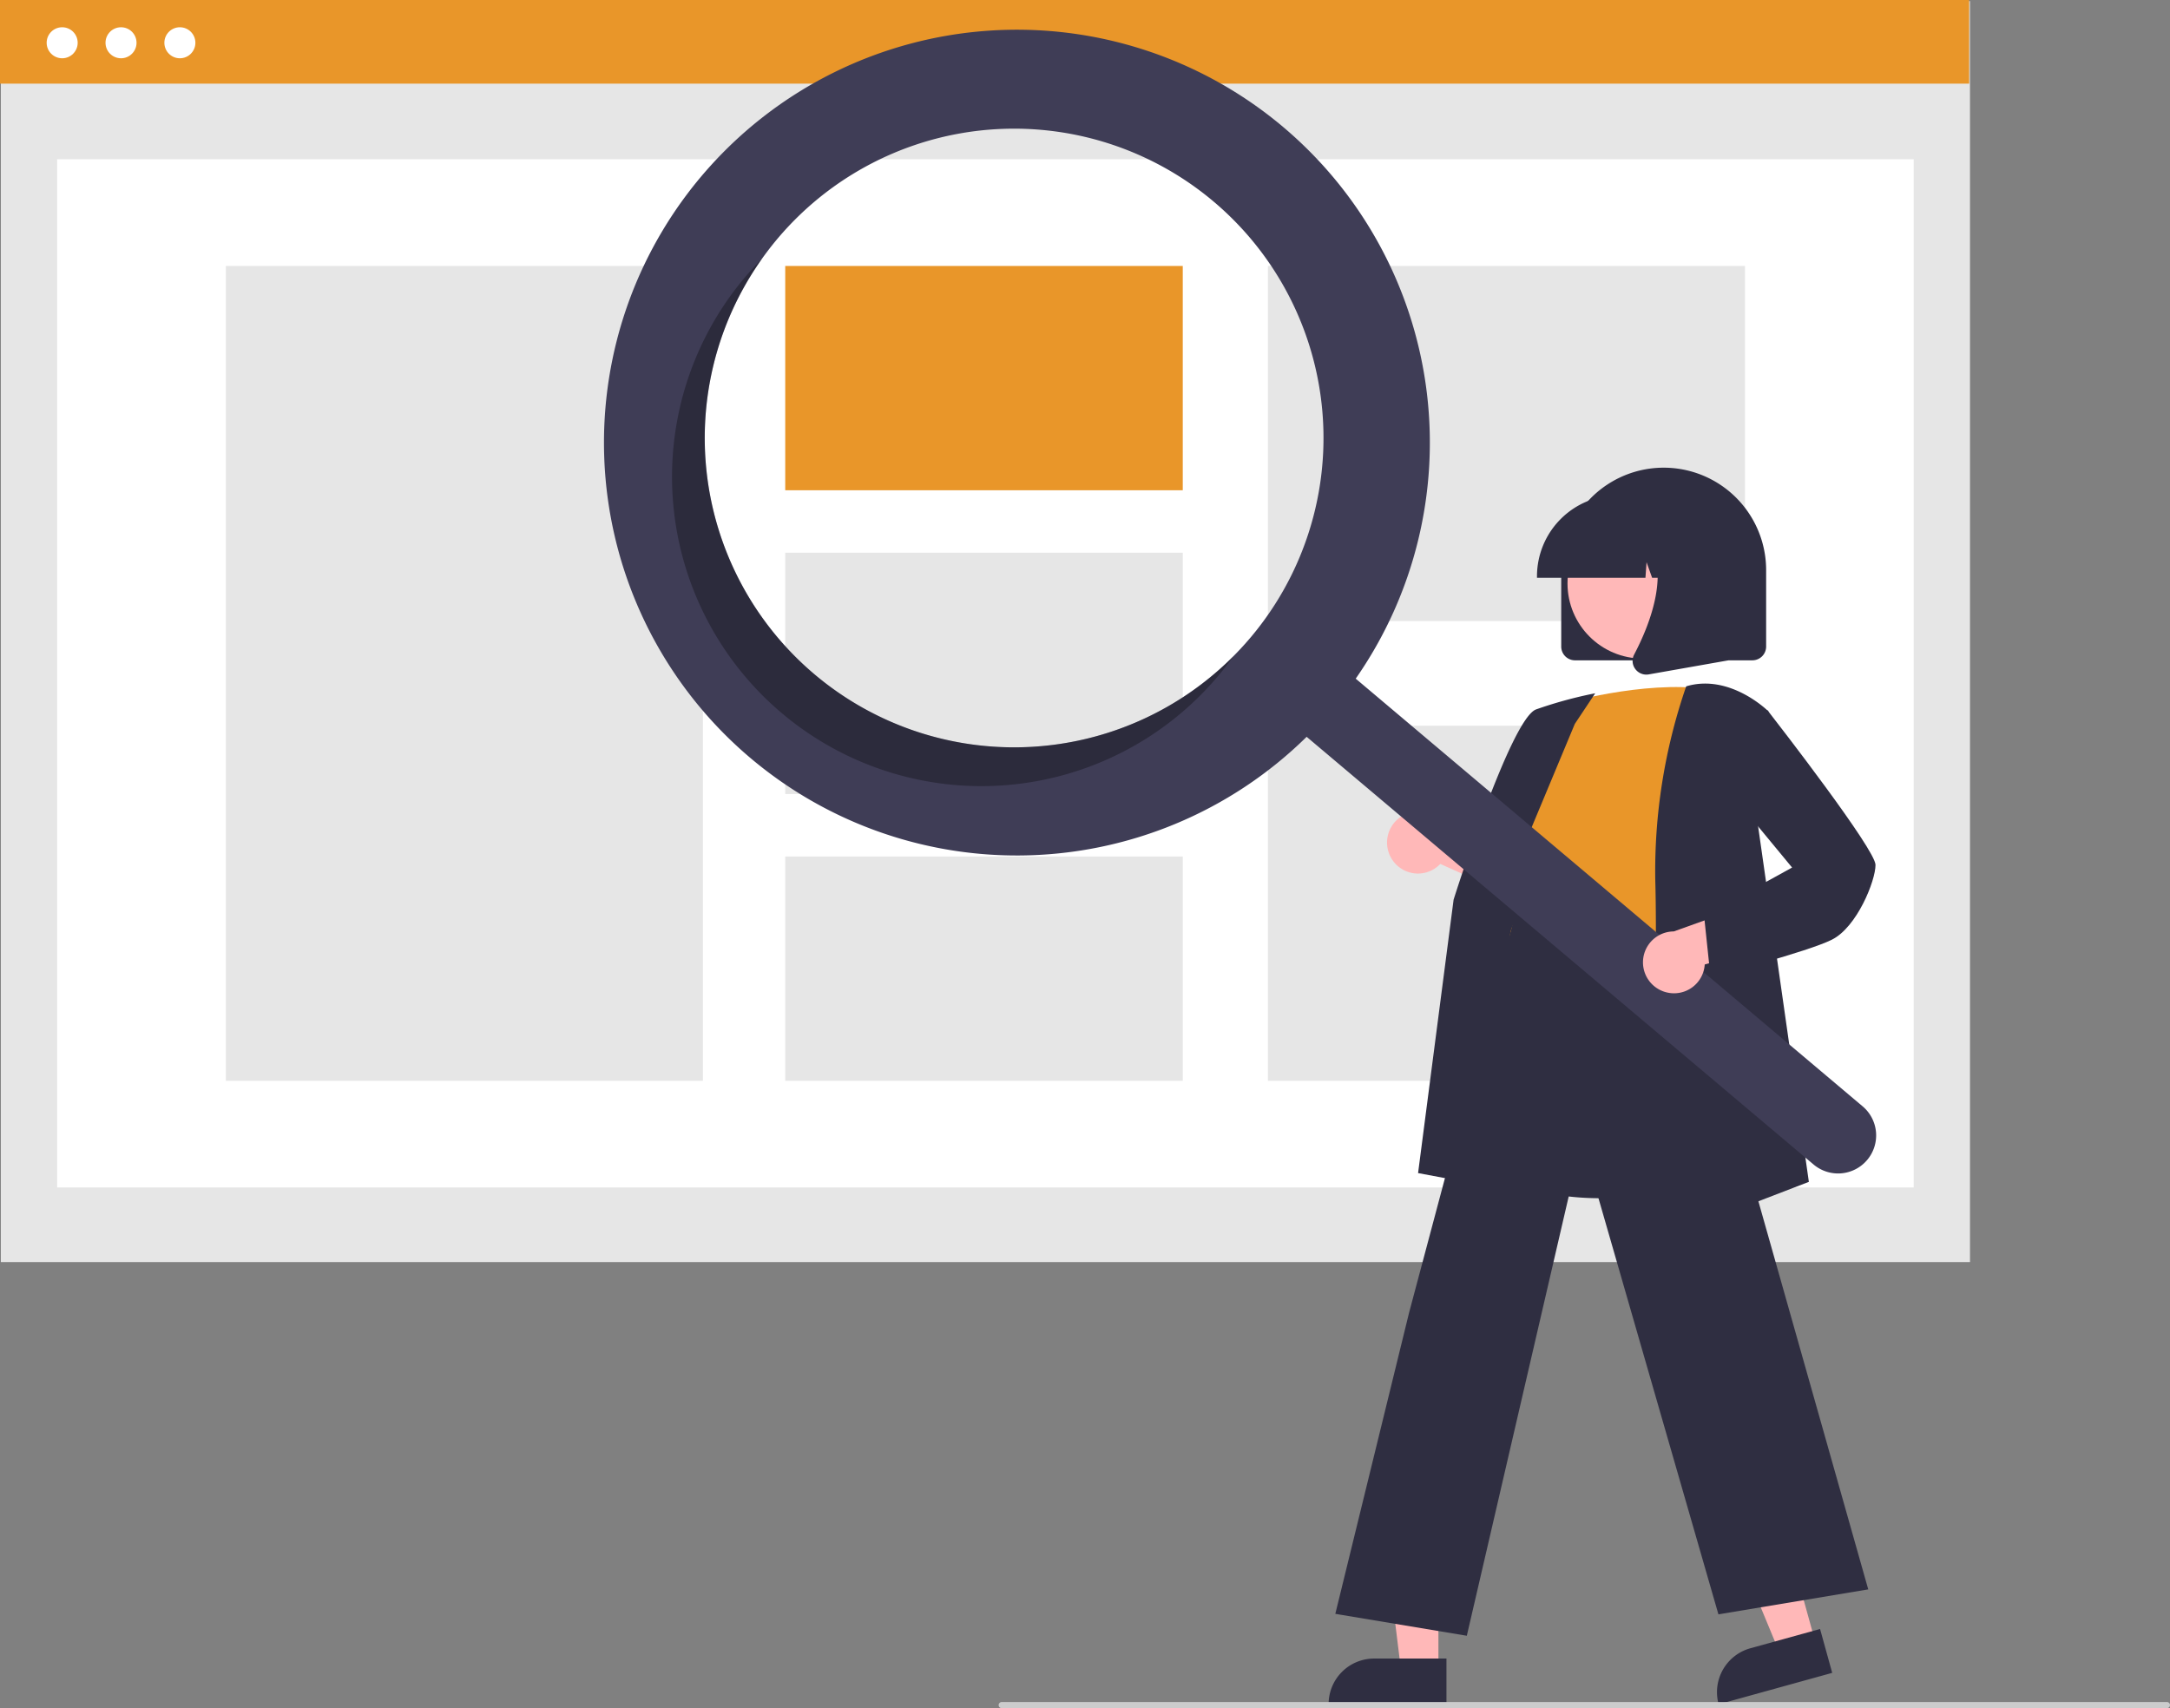 <svg id="Group_18" data-name="Group 18" xmlns="http://www.w3.org/2000/svg" width="485.856" height="382.5" viewBox="0 0 485.856 382.5">
  <rect x="0" y="0" width="485.856" height="382.5" fill="#808080" stroke="none"/>
  <rect id="Rectangle_147" data-name="Rectangle 147" width="440.888" height="282.364" transform="translate(0.188 0.25)" fill="#e6e6e6"/>
  <rect id="Rectangle_148" data-name="Rectangle 148" width="415.673" height="230.244" transform="translate(12.795 35.665)" fill="#fff"/>
  <rect id="Rectangle_149" data-name="Rectangle 149" width="440.888" height="18.731" fill="#e99629"/>
  <circle id="Ellipse_44" data-name="Ellipse 44" cx="3.472" cy="3.472" r="3.472" transform="translate(10.447 6.104)" fill="#fff"/>
  <circle id="Ellipse_45" data-name="Ellipse 45" cx="3.472" cy="3.472" r="3.472" transform="translate(23.625 6.104)" fill="#fff"/>
  <circle id="Ellipse_46" data-name="Ellipse 46" cx="3.472" cy="3.472" r="3.472" transform="translate(36.802 6.104)" fill="#fff"/>
  <rect id="Rectangle_150" data-name="Rectangle 150" width="106.809" height="182.465" transform="translate(50.565 59.555)" fill="#e6e6e6"/>
  <rect id="Rectangle_151" data-name="Rectangle 151" width="89.007" height="50.225" transform="translate(175.811 59.555)" fill="#e99629"/>
  <rect id="Rectangle_152" data-name="Rectangle 152" width="89.007" height="54.04" transform="translate(175.811 123.767)" fill="#e6e6e6"/>
  <rect id="Rectangle_153" data-name="Rectangle 153" width="89.007" height="50.225" transform="translate(175.811 191.794)" fill="#e6e6e6"/>
  <rect id="Rectangle_154" data-name="Rectangle 154" width="106.809" height="79.517" transform="translate(283.891 59.555)" fill="#e6e6e6"/>
  <rect id="Rectangle_155" data-name="Rectangle 155" width="106.809" height="79.517" transform="translate(283.891 162.503)" fill="#e6e6e6"/>
  <path id="Path_219" data-name="Path 219" d="M755.712,363.7V346.582a22.939,22.939,0,1,1,45.879,0V363.7a3.085,3.085,0,0,1-3.081,3.081H758.793A3.085,3.085,0,0,1,755.712,363.7Z" transform="translate(-406.159 -218.917)" fill="#2f2e41"/>
  <path id="Path_220" data-name="Path 220" d="M584.04,522.419l-8.091,2.239-12.487-30.142,11.941-3.3Z" transform="translate(-177.629 -154.852)" fill="#ffb8b8"/>
  <path id="Path_221" data-name="Path 221" d="M10.194,0h16.19V10.194H0A10.194,10.194,0,0,1,10.194,0Z" transform="translate(382.078 371.809) rotate(-15.47)" fill="#2f2e41"/>
  <path id="Path_222" data-name="Path 222" d="M464.624,530.968h-8.4l-3.994-32.381h12.391Z" transform="translate(-142.565 -157.177)" fill="#ffb8b8"/>
  <path id="Path_223" data-name="Path 223" d="M444.618,542.372h16.19v10.194H434.424A10.194,10.194,0,0,1,444.618,542.372Z" transform="translate(-136.95 -170.98)" fill="#2f2e41"/>
  <path id="Path_224" data-name="Path 224" d="M700.14,447.2a6.886,6.886,0,0,0,10.54.628L733,457.866l-2.03-12.553-20.881-7.607a6.923,6.923,0,0,0-9.945,9.494Z" transform="translate(-388.203 -254.375)" fill="#ffb8b8"/>
  <path id="Path_225" data-name="Path 225" d="M752.371,521.463c-7.011,0-14.27-1.045-20.371-4.151a26.3,26.3,0,0,1-13.5-16.136c-3.179-10.065.829-19.954,4.705-29.516,2.4-5.926,4.67-11.523,5.259-17.039l.206-1.959c.917-8.8,1.708-16.4,6.092-19.245,2.272-1.477,5.327-1.561,9.341-.258L781.8,445.4l-1.386,71.55-.229.077A100.1,100.1,0,0,1,752.371,521.463Z" transform="translate(-394.067 -253.152)" fill="#2f2e41"/>
  <path id="Path_226" data-name="Path 226" d="M750.253,399.263s18.488-5.478,32.868-3.424c0,0-8.217,45.194-5.478,60.258s-47.591,5.82-37.319-8.559l3.424-17.119s-6.848-6.848-.685-15.065Z" transform="translate(-400.872 -241.531)" fill="#e99629"/>
  <path id="Path_227" data-name="Path 227" d="M731.692,509.13l-22.786-4.272,7.955-61.222c.535-1.709,12.858-40.5,18.455-42.6a95.53,95.53,0,0,1,12.439-3.456l.811-.162L744,404.274l-18.19,43.588Z" transform="translate(-391.404 -242.175)" fill="#2f2e41"/>
  <path id="Path_228" data-name="Path 228" d="M711.289,629.829l-29.441-4.907,16.522-67.465L722.955,465.2l.243,1.638c.019.122,2.316,12.175,36.4,6.827l.3-.047.083.292,41.189,145.536-33.546,5.591-30.6-106.183Z" transform="translate(-382.874 -263.54)" fill="#2f2e41"/>
  <path id="Path_229" data-name="Path 229" d="M784.436,519.586l.018-.518c.021-.575,2.046-57.775,1.37-80.779a126.889,126.889,0,0,1,6.87-43.271l.061-.16.165-.047c9.669-2.762,18.056,5.482,18.14,5.565l.118.118-2.754,22.718,11.789,82.61Z" transform="translate(-415.214 -241.173)" fill="#2f2e41"/>
  <circle id="Ellipse_47" data-name="Ellipse 47" cx="16.818" cy="16.818" r="16.818" transform="translate(350.96 113.831)" fill="#ffb8b8"/>
  <path id="Path_230" data-name="Path 230" d="M747.787,350.789a18.166,18.166,0,0,1,18.146-18.146h3.424A18.166,18.166,0,0,1,787.5,350.789v.342h-7.236l-2.468-6.91-.493,6.91h-3.739l-1.245-3.487-.249,3.487H747.787Z" transform="translate(-403.661 -221.754)" fill="#2f2e41"/>
  <path id="Path_231" data-name="Path 231" d="M779.638,375.042a3.036,3.036,0,0,1-.241-3.223c3.628-6.9,8.708-19.653,1.965-27.517l-.485-.565h19.575v29.39l-17.783,3.138a3.145,3.145,0,0,1-.545.048,3.069,3.069,0,0,1-2.486-1.271Z" transform="translate(-413.515 -225.251)" fill="#2f2e41"/>
  <path id="Path_232" data-name="Path 232" d="M594.8,202.215a92.456,92.456,0,1,0,5.242,136.542L713.449,434.45a8.52,8.52,0,1,0,11-13.012l-.013-.011L611.03,325.734A92.46,92.46,0,0,0,594.8,202.215Zm-7.311,114.3a69.268,69.268,0,1,1-8.27-97.61h0A69.269,69.269,0,0,1,587.489,316.519Z" transform="translate(-307.49 -173.766)" fill="#3f3d56"/>
  <path id="Path_233" data-name="Path 233" d="M496.891,348.384a69.272,69.272,0,0,1-11.754-93.119q-1.987,2-3.841,4.191A69.268,69.268,0,1,0,587.176,348.8q1.85-2.193,3.484-4.492a69.272,69.272,0,0,1-93.769,4.079Z" transform="translate(-314.503 -197.361)" opacity="0.3"/>
  <path id="Path_234" data-name="Path 234" d="M787.764,485.5a6.886,6.886,0,0,0,8.507-6.254L819.85,472.7l-9.584-8.356-20.921,7.5a6.923,6.923,0,0,0-1.58,13.658Z" transform="translate(-414.586 -263.273)" fill="#ffb8b8"/>
  <path id="Path_235" data-name="Path 235" d="M803.865,462.678l-1.435-13.631,19.7-10.866-12.841-15.544,2.1-17.461,5.218-2.236.162.209c2.46,3.164,24.039,31.006,24.039,34.448,0,3.535-4.128,13.916-9.776,16.74-5.448,2.724-25.9,8.018-26.773,8.242Z" transform="translate(-420.887 -243.914)" fill="#2f2e41"/>
  <path id="Path_236" data-name="Path 236" d="M833.342,728.667H572.451a.685.685,0,0,1,0-1.37H833.342a.685.685,0,0,1,0,1.37Z" transform="translate(-348.171 -346.167)" fill="#ccc"/>
</svg>
